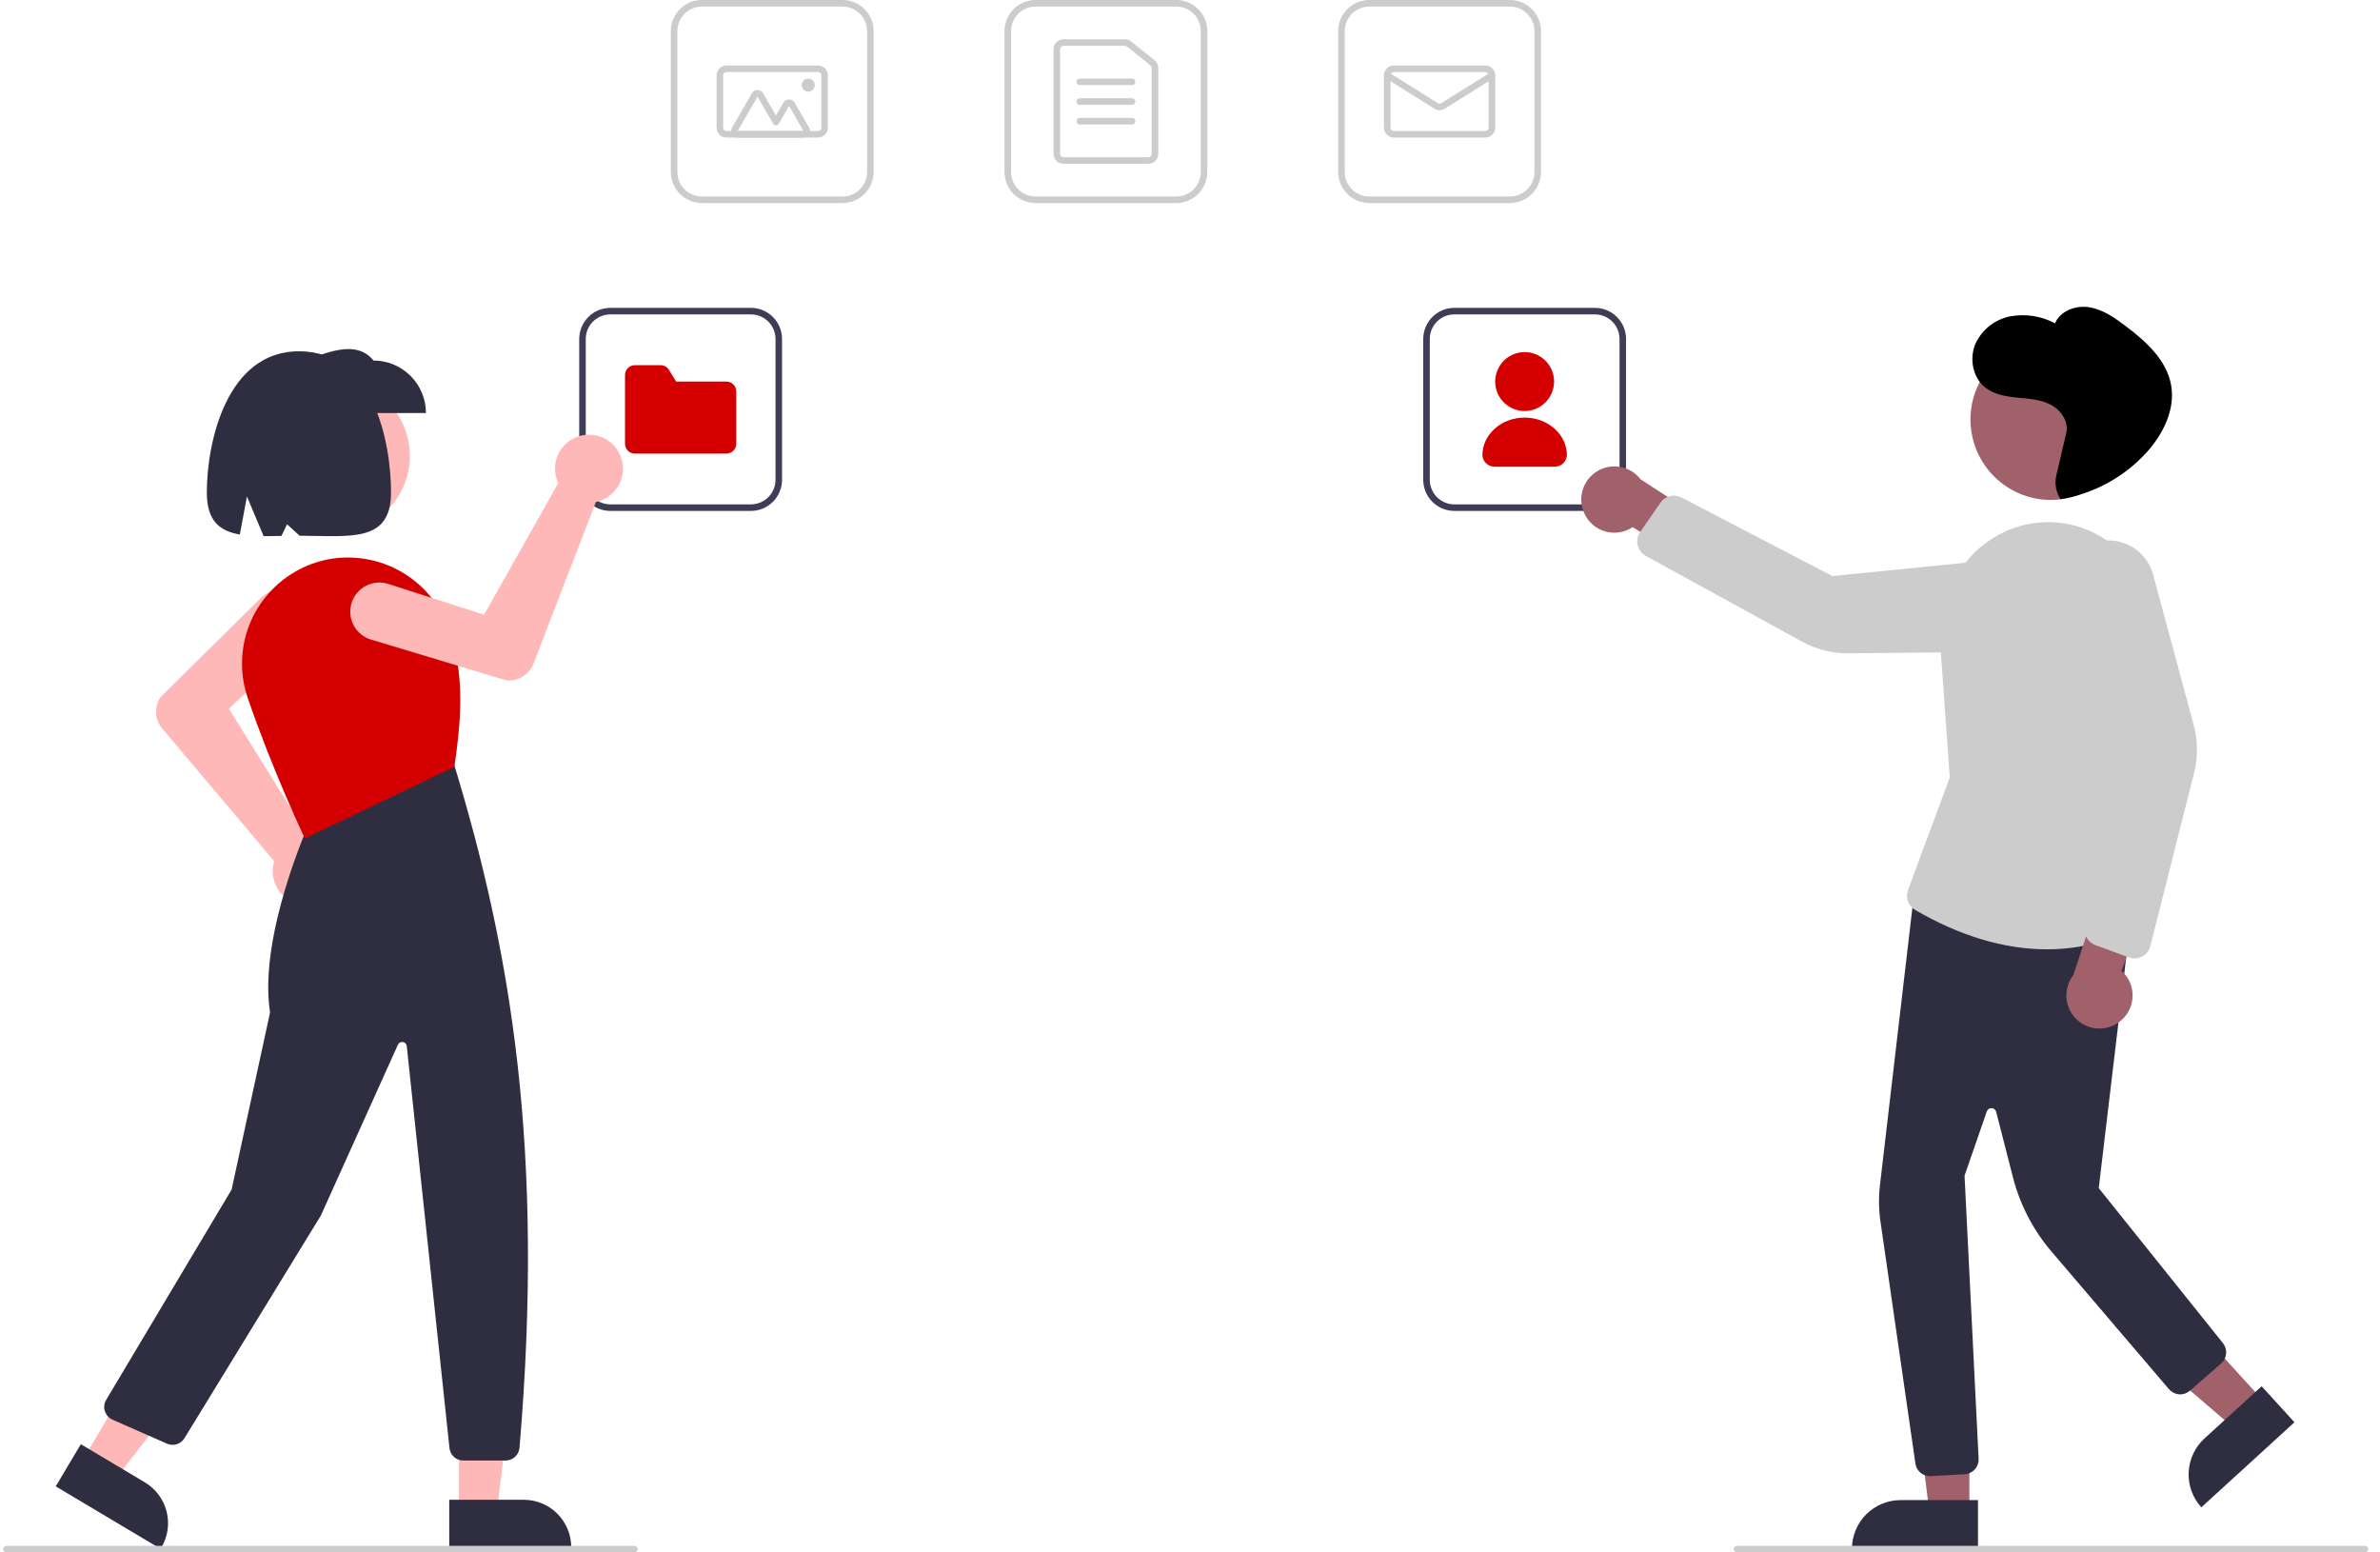 <svg width="161" height="105" viewBox="0 0 161 105" fill="none" xmlns="http://www.w3.org/2000/svg">
<g clip-path="url(#clip0_384_397)">
<path d="M79.57 13.734H70.054C69.496 13.733 68.962 13.512 68.568 13.117C68.174 12.723 67.952 12.188 67.951 11.63V2.104C67.952 1.546 68.174 1.012 68.568 0.617C68.962 0.223 69.496 0.001 70.054 0H79.57C80.127 0.001 80.662 0.223 81.056 0.617C81.45 1.012 81.671 1.546 81.672 2.104V11.63C81.671 12.188 81.45 12.723 81.056 13.117C80.662 13.512 80.127 13.733 79.57 13.734ZM70.054 0.443C69.614 0.444 69.192 0.619 68.881 0.93C68.57 1.242 68.395 1.664 68.394 2.104V11.63C68.395 12.07 68.57 12.492 68.881 12.804C69.192 13.115 69.614 13.291 70.054 13.291H79.57C80.01 13.291 80.432 13.115 80.743 12.804C81.054 12.492 81.229 12.07 81.23 11.63V2.104C81.229 1.664 81.054 1.242 80.743 0.93C80.432 0.619 80.01 0.444 79.57 0.443H70.054Z" fill="#CCCCCC"/>
<path d="M77.689 11.076H71.935C71.759 11.076 71.59 11.006 71.466 10.881C71.341 10.757 71.271 10.588 71.271 10.411V3.323C71.271 3.147 71.341 2.978 71.466 2.853C71.59 2.728 71.759 2.658 71.935 2.658H76.104C76.255 2.658 76.402 2.71 76.52 2.805L78.105 4.079C78.182 4.141 78.245 4.22 78.288 4.31C78.331 4.4 78.353 4.498 78.353 4.597V10.411C78.352 10.588 78.282 10.757 78.158 10.881C78.034 11.006 77.865 11.076 77.689 11.076ZM71.935 3.101C71.876 3.101 71.82 3.125 71.778 3.166C71.737 3.208 71.714 3.264 71.714 3.323V10.411C71.714 10.47 71.737 10.526 71.778 10.568C71.82 10.61 71.876 10.633 71.935 10.633H77.689C77.747 10.633 77.804 10.61 77.845 10.568C77.887 10.526 77.91 10.47 77.91 10.411V4.597C77.91 4.564 77.903 4.532 77.888 4.502C77.874 4.472 77.853 4.445 77.827 4.425L76.243 3.15C76.203 3.119 76.154 3.101 76.104 3.101H71.935Z" fill="#CCCCCC"/>
<path d="M76.582 5.759H73.041C72.983 5.759 72.926 5.736 72.885 5.695C72.843 5.653 72.82 5.597 72.82 5.538C72.82 5.479 72.843 5.423 72.885 5.381C72.926 5.34 72.983 5.316 73.041 5.316H76.582C76.641 5.316 76.697 5.34 76.739 5.381C76.78 5.423 76.803 5.479 76.803 5.538C76.803 5.597 76.78 5.653 76.739 5.695C76.697 5.736 76.641 5.759 76.582 5.759Z" fill="#CCCCCC"/>
<path d="M76.582 7.089H73.041C72.983 7.089 72.926 7.065 72.885 7.024C72.843 6.982 72.82 6.926 72.82 6.867C72.82 6.808 72.843 6.752 72.885 6.71C72.926 6.669 72.983 6.646 73.041 6.646H76.582C76.641 6.646 76.697 6.669 76.739 6.71C76.78 6.752 76.803 6.808 76.803 6.867C76.803 6.926 76.78 6.982 76.739 7.024C76.697 7.065 76.641 7.089 76.582 7.089Z" fill="#CCCCCC"/>
<path d="M76.582 8.418H73.041C72.983 8.418 72.926 8.394 72.885 8.353C72.843 8.311 72.82 8.255 72.82 8.196C72.82 8.137 72.843 8.081 72.885 8.04C72.926 7.998 72.983 7.975 73.041 7.975H76.582C76.641 7.975 76.697 7.998 76.739 8.04C76.78 8.081 76.803 8.137 76.803 8.196C76.803 8.255 76.78 8.311 76.739 8.353C76.697 8.394 76.641 8.418 76.582 8.418Z" fill="#CCCCCC"/>
<path d="M102.142 13.734H92.626C92.069 13.733 91.535 13.512 91.141 13.117C90.746 12.723 90.525 12.188 90.524 11.63V2.104C90.525 1.546 90.746 1.012 91.141 0.617C91.535 0.223 92.069 0.001 92.626 0H102.142C102.7 0.001 103.234 0.223 103.628 0.617C104.022 1.012 104.244 1.546 104.245 2.104V11.63C104.244 12.188 104.022 12.723 103.628 13.117C103.234 13.512 102.7 13.733 102.142 13.734ZM92.626 0.443C92.186 0.444 91.764 0.619 91.453 0.93C91.142 1.242 90.967 1.664 90.967 2.104V11.63C90.967 12.07 91.142 12.492 91.453 12.804C91.764 13.115 92.186 13.291 92.626 13.291H102.142C102.582 13.291 103.004 13.115 103.315 12.804C103.627 12.492 103.802 12.07 103.802 11.63V2.104C103.802 1.664 103.627 1.242 103.315 0.93C103.004 0.619 102.582 0.444 102.142 0.443H92.626Z" fill="#CCCCCC"/>
<path d="M100.483 9.304H94.286C94.11 9.304 93.941 9.234 93.817 9.109C93.692 8.984 93.623 8.815 93.622 8.639V5.095C93.623 4.919 93.692 4.75 93.817 4.625C93.941 4.501 94.11 4.431 94.286 4.43H100.483C100.659 4.431 100.827 4.501 100.952 4.625C101.076 4.75 101.146 4.919 101.146 5.095V8.639C101.146 8.815 101.076 8.984 100.952 9.109C100.827 9.234 100.659 9.304 100.483 9.304ZM94.286 4.873C94.228 4.873 94.171 4.897 94.13 4.938C94.088 4.98 94.065 5.036 94.065 5.095V8.639C94.065 8.698 94.088 8.754 94.13 8.796C94.171 8.837 94.228 8.861 94.286 8.861H100.483C100.541 8.861 100.598 8.837 100.639 8.796C100.68 8.754 100.704 8.698 100.704 8.639V5.095C100.704 5.036 100.68 4.98 100.639 4.938C100.598 4.897 100.541 4.873 100.483 4.873H94.286Z" fill="#CCCCCC"/>
<path d="M97.384 7.452C97.26 7.452 97.138 7.417 97.033 7.351L93.726 5.283C93.677 5.252 93.641 5.202 93.628 5.145C93.615 5.088 93.625 5.028 93.656 4.978C93.688 4.928 93.737 4.893 93.794 4.879C93.851 4.866 93.911 4.876 93.961 4.907L97.267 6.975C97.302 6.997 97.343 7.009 97.385 7.009C97.426 7.009 97.467 6.997 97.502 6.975L100.808 4.907C100.858 4.876 100.918 4.866 100.975 4.879C101.032 4.893 101.081 4.928 101.112 4.978C101.143 5.028 101.154 5.088 101.14 5.145C101.127 5.202 101.092 5.252 101.043 5.283L97.737 7.351C97.631 7.417 97.509 7.452 97.384 7.452Z" fill="#CCCCCC"/>
<path d="M56.997 13.734H47.481C46.924 13.733 46.389 13.512 45.995 13.117C45.601 12.723 45.38 12.188 45.379 11.63V2.104C45.38 1.546 45.601 1.012 45.995 0.617C46.389 0.223 46.924 0.001 47.481 0H56.997C57.554 0.001 58.089 0.223 58.483 0.617C58.877 1.012 59.099 1.546 59.099 2.104V11.63C59.099 12.188 58.877 12.723 58.483 13.117C58.089 13.512 57.554 13.733 56.997 13.734ZM47.481 0.443C47.041 0.444 46.619 0.619 46.308 0.93C45.997 1.242 45.822 1.664 45.821 2.104V11.63C45.822 12.07 45.997 12.492 46.308 12.804C46.619 13.115 47.041 13.291 47.481 13.291H56.997C57.437 13.291 57.859 13.115 58.17 12.804C58.481 12.492 58.656 12.07 58.657 11.63V2.104C58.656 1.664 58.481 1.242 58.17 0.93C57.859 0.619 57.437 0.444 56.997 0.443H47.481Z" fill="#CCCCCC"/>
<path d="M55.337 9.304H49.141C48.965 9.304 48.796 9.234 48.672 9.109C48.547 8.984 48.477 8.815 48.477 8.639V5.095C48.477 4.919 48.547 4.75 48.672 4.625C48.796 4.501 48.965 4.431 49.141 4.43H55.337C55.513 4.431 55.682 4.501 55.807 4.625C55.931 4.75 56.001 4.919 56.001 5.095V8.639C56.001 8.815 55.931 8.984 55.807 9.109C55.682 9.234 55.513 9.304 55.337 9.304ZM49.141 4.873C49.082 4.873 49.026 4.897 48.984 4.938C48.943 4.98 48.92 5.036 48.92 5.095V8.639C48.92 8.698 48.943 8.754 48.984 8.796C49.026 8.837 49.082 8.861 49.141 8.861H55.337C55.396 8.861 55.452 8.837 55.494 8.796C55.535 8.754 55.559 8.698 55.559 8.639V5.095C55.559 5.036 55.535 4.98 55.494 4.938C55.452 4.897 55.396 4.873 55.337 4.873H49.141Z" fill="#CCCCCC"/>
<path d="M54.355 9.304H49.902C49.824 9.304 49.748 9.283 49.681 9.244C49.613 9.206 49.557 9.15 49.518 9.082C49.48 9.015 49.459 8.939 49.459 8.861C49.459 8.783 49.48 8.707 49.519 8.639L50.86 6.313C50.899 6.246 50.955 6.19 51.022 6.151C51.089 6.112 51.166 6.092 51.243 6.092C51.321 6.092 51.397 6.112 51.465 6.151C51.532 6.19 51.588 6.246 51.627 6.313L52.493 7.815L52.995 6.945C53.034 6.878 53.09 6.822 53.157 6.783C53.224 6.744 53.301 6.724 53.378 6.724C53.456 6.724 53.532 6.744 53.6 6.783C53.667 6.822 53.723 6.878 53.762 6.945L54.739 8.639C54.778 8.707 54.798 8.783 54.798 8.861C54.798 8.939 54.778 9.015 54.739 9.082C54.7 9.15 54.644 9.206 54.577 9.244C54.509 9.283 54.433 9.304 54.355 9.304ZM54.355 8.861L53.378 7.167L52.685 8.369C52.665 8.403 52.637 8.431 52.604 8.45C52.57 8.47 52.532 8.48 52.493 8.48C52.454 8.48 52.416 8.47 52.382 8.45C52.349 8.431 52.321 8.403 52.301 8.369L51.243 6.535L49.902 8.861H54.355Z" fill="#CCCCCC"/>
<path d="M54.673 6.202C54.918 6.202 55.116 6.004 55.116 5.759C55.116 5.515 54.918 5.316 54.673 5.316C54.429 5.316 54.231 5.515 54.231 5.759C54.231 6.004 54.429 6.202 54.673 6.202Z" fill="#CCCCCC"/>
<path d="M50.801 34.557H41.285C40.727 34.556 40.193 34.334 39.799 33.94C39.405 33.545 39.183 33.011 39.182 32.453V22.927C39.183 22.369 39.405 21.834 39.799 21.44C40.193 21.045 40.727 20.823 41.285 20.823H50.801C51.358 20.823 51.892 21.045 52.287 21.44C52.681 21.834 52.902 22.369 52.903 22.927V32.453C52.902 33.011 52.681 33.545 52.287 33.94C51.892 34.334 51.358 34.556 50.801 34.557ZM41.285 21.266C40.845 21.266 40.423 21.442 40.112 21.753C39.801 22.064 39.626 22.487 39.625 22.927V32.453C39.626 32.893 39.801 33.315 40.112 33.627C40.423 33.938 40.845 34.113 41.285 34.114H50.801C51.241 34.113 51.663 33.938 51.974 33.627C52.285 33.315 52.46 32.893 52.461 32.453V22.927C52.46 22.487 52.285 22.064 51.974 21.753C51.663 21.442 51.241 21.266 50.801 21.266H41.285Z" fill="#3F3D56"/>
<path d="M49.141 30.68H42.944C42.769 30.68 42.6 30.61 42.475 30.485C42.351 30.361 42.281 30.192 42.281 30.016V25.364C42.281 25.188 42.351 25.019 42.475 24.894C42.6 24.77 42.769 24.7 42.944 24.699H44.689C44.802 24.699 44.914 24.728 45.013 24.783C45.112 24.839 45.195 24.919 45.254 25.015L45.741 25.807H49.141C49.317 25.807 49.486 25.877 49.61 26.002C49.735 26.126 49.805 26.295 49.805 26.471V30.016C49.805 30.192 49.735 30.361 49.61 30.485C49.486 30.61 49.317 30.68 49.141 30.68Z" fill="#D40000"/>
<path d="M22.597 35.971C25.429 35.971 27.725 33.672 27.725 30.838C27.725 28.003 25.429 25.705 22.597 25.705C19.765 25.705 17.469 28.003 17.469 30.838C17.469 33.672 19.765 35.971 22.597 35.971Z" fill="#FFB8B8"/>
<path d="M20.745 61.21C20.681 61.21 20.616 61.207 20.551 61.202C20.228 61.175 19.915 61.08 19.632 60.923C19.349 60.767 19.102 60.552 18.907 60.293C18.712 60.034 18.574 59.737 18.502 59.422C18.43 59.106 18.426 58.778 18.489 58.461C18.504 58.387 18.523 58.314 18.546 58.242L10.977 49.282C10.731 48.988 10.585 48.622 10.563 48.238C10.541 47.855 10.642 47.474 10.853 47.154L10.867 47.137L17.679 40.413C17.864 40.23 18.084 40.086 18.325 39.988C18.567 39.891 18.825 39.842 19.085 39.845C19.345 39.849 19.602 39.903 19.841 40.006C20.08 40.109 20.296 40.258 20.477 40.445C20.658 40.633 20.8 40.854 20.895 41.096C20.99 41.338 21.036 41.597 21.031 41.857C21.025 42.118 20.968 42.374 20.863 42.613C20.758 42.851 20.607 43.066 20.419 43.245L15.485 47.941L20.886 56.618C20.988 56.624 21.09 56.636 21.191 56.656C21.75 56.768 22.247 57.083 22.586 57.541C22.926 57.999 23.083 58.567 23.027 59.135C22.972 59.702 22.708 60.229 22.286 60.613C21.864 60.996 21.315 61.209 20.746 61.21L20.745 61.21Z" fill="#FFB8B8"/>
<path d="M31.043 102.276H33.602L34.82 92.393L31.042 92.393L31.043 102.276Z" fill="#FFB8B8"/>
<path d="M30.39 101.439L35.431 101.439H35.431C35.852 101.439 36.27 101.522 36.66 101.684C37.05 101.845 37.404 102.082 37.702 102.381C38.001 102.679 38.237 103.034 38.399 103.424C38.56 103.814 38.643 104.232 38.643 104.654V104.759L30.39 104.759L30.39 101.439Z" fill="#2F2E41"/>
<path d="M5.601 98.733L7.801 100.044L13.898 92.176L10.652 90.242L5.601 98.733Z" fill="#FFB8B8"/>
<path d="M5.468 97.68L9.799 100.261L9.799 100.261C10.162 100.478 10.478 100.763 10.73 101.101C10.983 101.44 11.166 101.825 11.27 102.234C11.373 102.643 11.396 103.069 11.335 103.487C11.274 103.905 11.132 104.307 10.916 104.669L10.863 104.759L3.771 100.533L5.468 97.68Z" fill="#2F2E41"/>
<path d="M34.206 98.785H31.34C31.108 98.785 30.884 98.7 30.711 98.544C30.539 98.389 30.43 98.175 30.406 97.944L27.516 70.755C27.509 70.687 27.479 70.623 27.432 70.573C27.385 70.523 27.322 70.49 27.254 70.479C27.186 70.468 27.117 70.48 27.056 70.512C26.996 70.545 26.948 70.597 26.919 70.659L21.706 82.213L12.477 97.277C12.358 97.471 12.173 97.614 11.957 97.682C11.74 97.75 11.506 97.737 11.298 97.646L7.611 96.023C7.489 95.969 7.38 95.89 7.291 95.791C7.202 95.692 7.135 95.575 7.095 95.448C7.054 95.321 7.041 95.186 7.056 95.054C7.072 94.921 7.115 94.794 7.183 94.679L15.667 80.46L18.269 68.479C17.451 63.283 20.959 55.558 20.995 55.481L21.012 55.443L30.676 51.662L30.724 51.722C34.535 64.24 36.857 77.713 35.143 97.923C35.122 98.158 35.014 98.376 34.841 98.535C34.668 98.695 34.441 98.784 34.206 98.785Z" fill="#2F2E41"/>
<path d="M20.623 56.709L20.578 56.614C20.556 56.569 18.407 52.032 16.751 47.184C16.433 46.246 16.312 45.253 16.398 44.266C16.483 43.28 16.772 42.321 17.246 41.453C17.727 40.575 18.385 39.806 19.177 39.196C19.97 38.586 20.881 38.147 21.852 37.907C23.538 37.503 25.313 37.718 26.854 38.514C28.394 39.309 29.598 40.633 30.246 42.242C31.559 45.531 31.141 49.042 30.747 51.802L30.739 51.858L30.689 51.882L20.623 56.709Z" fill="#D40000"/>
<path d="M28.814 27.938H20.672V24.385C22.459 23.674 24.208 23.07 25.265 24.385C26.206 24.385 27.109 24.76 27.775 25.426C28.441 26.092 28.814 26.996 28.814 27.938Z" fill="#2F2E41"/>
<path d="M20.221 23.758C15.353 23.758 13.991 29.866 13.991 33.311C13.991 35.233 14.859 35.92 16.223 36.153L16.705 33.581L17.834 36.264C18.217 36.265 18.619 36.258 19.037 36.25L19.419 35.462L20.272 36.236C23.689 36.241 26.451 36.74 26.451 33.311C26.451 29.866 25.256 23.758 20.221 23.758Z" fill="#2F2E41"/>
<path d="M41.858 30.594C41.889 30.651 41.917 30.709 41.944 30.769C42.075 31.065 42.142 31.386 42.14 31.71C42.139 32.034 42.069 32.354 41.935 32.649C41.802 32.944 41.608 33.207 41.365 33.422C41.123 33.636 40.838 33.797 40.529 33.894C40.457 33.916 40.384 33.935 40.31 33.949L36.084 44.894C35.944 45.251 35.693 45.554 35.367 45.758C35.042 45.961 34.659 46.054 34.277 46.023L34.256 46.019L25.095 43.258C24.846 43.183 24.614 43.06 24.413 42.894C24.212 42.729 24.045 42.526 23.923 42.296C23.801 42.066 23.726 41.814 23.702 41.555C23.677 41.295 23.705 41.034 23.782 40.785C23.859 40.537 23.985 40.306 24.152 40.106C24.319 39.907 24.523 39.742 24.754 39.622C24.985 39.502 25.238 39.429 25.497 39.407C25.756 39.385 26.017 39.414 26.265 39.494L32.746 41.577L37.765 32.672C37.72 32.579 37.683 32.484 37.652 32.386C37.482 31.842 37.52 31.254 37.759 30.736C37.998 30.218 38.42 29.808 38.944 29.584C39.468 29.361 40.057 29.341 40.595 29.527C41.134 29.714 41.584 30.094 41.858 30.594H41.858Z" fill="#FFB8B8"/>
<path d="M107.896 34.557H98.38C97.823 34.556 97.288 34.334 96.894 33.94C96.5 33.545 96.278 33.011 96.278 32.453V22.927C96.278 22.369 96.5 21.834 96.894 21.44C97.288 21.045 97.823 20.823 98.38 20.823H107.896C108.453 20.823 108.988 21.045 109.382 21.44C109.776 21.834 109.998 22.369 109.998 22.927V32.453C109.998 33.011 109.776 33.545 109.382 33.94C108.988 34.334 108.453 34.556 107.896 34.557ZM98.38 21.266C97.94 21.266 97.518 21.442 97.207 21.753C96.896 22.064 96.721 22.487 96.721 22.927V32.453C96.721 32.893 96.896 33.315 97.207 33.627C97.518 33.938 97.94 34.113 98.38 34.114H107.896C108.336 34.113 108.758 33.938 109.069 33.627C109.38 33.315 109.555 32.893 109.556 32.453V22.927C109.555 22.487 109.38 22.064 109.069 21.753C108.758 21.442 108.336 21.266 107.896 21.266H98.38Z" fill="#3F3D56"/>
<path d="M103.138 27.801C102.744 27.801 102.359 27.684 102.032 27.465C101.704 27.246 101.449 26.934 101.298 26.57C101.147 26.206 101.108 25.805 101.185 25.418C101.262 25.031 101.451 24.676 101.73 24.397C102.008 24.118 102.363 23.928 102.75 23.852C103.136 23.775 103.536 23.814 103.9 23.965C104.264 24.116 104.575 24.372 104.794 24.699C105.013 25.027 105.13 25.413 105.13 25.807C105.129 26.335 104.919 26.842 104.546 27.216C104.172 27.59 103.666 27.8 103.138 27.801Z" fill="#D40000"/>
<path d="M105.127 31.567H101.15C100.932 31.578 100.718 31.503 100.555 31.358C100.392 31.213 100.293 31.009 100.28 30.791C100.28 29.387 101.562 28.244 103.138 28.244C104.714 28.244 105.997 29.387 105.997 30.791C105.983 31.009 105.884 31.213 105.721 31.358C105.558 31.503 105.345 31.578 105.127 31.567Z" fill="#D40000"/>
<path d="M133.223 102.237L130.51 102.237L129.219 91.762L133.224 91.762L133.223 102.237Z" fill="#A0616A"/>
<path d="M128.572 101.461H133.805V104.759H125.278C125.278 104.326 125.363 103.897 125.529 103.497C125.694 103.097 125.937 102.733 126.243 102.427C126.549 102.121 126.912 101.878 127.311 101.712C127.711 101.547 128.14 101.461 128.572 101.461Z" fill="#2F2E41"/>
<path d="M153.086 94.727L151.081 96.558L143.075 89.69L146.033 86.988L153.086 94.727Z" fill="#A0616A"/>
<path d="M149.127 97.292L152.993 93.762L155.213 96.198L148.914 101.95C148.622 101.63 148.396 101.256 148.249 100.849C148.102 100.442 148.037 100.009 148.057 99.577C148.076 99.144 148.181 98.72 148.365 98.328C148.549 97.935 148.808 97.583 149.127 97.292Z" fill="#2F2E41"/>
<path d="M130.555 99.842C130.316 99.843 130.084 99.756 129.904 99.599C129.723 99.442 129.605 99.225 129.572 98.988L127.208 82.62C127.09 81.803 127.079 80.975 127.174 80.156L129.479 60.447L144.195 61.683L141.974 80.359L150.375 90.845C150.537 91.046 150.614 91.301 150.591 91.558C150.569 91.814 150.447 92.052 150.253 92.221L148.137 94.065C148.038 94.151 147.923 94.217 147.798 94.259C147.673 94.301 147.541 94.317 147.41 94.308C147.279 94.298 147.151 94.262 147.033 94.203C146.916 94.143 146.812 94.061 146.726 93.961L138.765 84.635C137.533 83.188 136.646 81.479 136.172 79.638L135.035 75.201C135.017 75.132 134.978 75.07 134.922 75.025C134.867 74.98 134.798 74.954 134.727 74.951C134.656 74.948 134.585 74.969 134.526 75.009C134.468 75.049 134.423 75.107 134.4 75.175L132.896 79.522L133.848 98.668C133.86 98.931 133.768 99.188 133.592 99.383C133.417 99.579 133.171 99.697 132.908 99.713L130.613 99.84C130.594 99.841 130.574 99.842 130.555 99.842Z" fill="#2F2E41"/>
<path d="M138.733 33.813C141.735 33.813 144.168 31.377 144.168 28.372C144.168 25.367 141.735 22.932 138.733 22.932C135.731 22.932 133.298 25.367 133.298 28.372C133.298 31.377 135.731 33.813 138.733 33.813Z" fill="#A0616A"/>
<path d="M107.163 34.698C107.294 34.996 107.488 35.262 107.732 35.477C107.977 35.692 108.265 35.851 108.578 35.942C108.89 36.033 109.218 36.055 109.54 36.005C109.862 35.955 110.168 35.836 110.439 35.655L117.565 39.976L117.011 36.321L110.979 32.419C110.645 31.985 110.163 31.688 109.625 31.585C109.087 31.483 108.53 31.581 108.06 31.862C107.59 32.143 107.238 32.587 107.073 33.109C106.908 33.632 106.94 34.197 107.163 34.698Z" fill="#A0616A"/>
<path d="M138.48 64.209C135.594 64.209 132.59 63.312 129.551 61.544C129.326 61.413 129.154 61.206 129.066 60.96C128.978 60.714 128.98 60.445 129.071 60.2L131.897 52.579L131.254 43.598C131.036 40.543 132.557 37.644 135.13 36.211C136.053 35.692 137.082 35.39 138.138 35.328C139.195 35.265 140.252 35.443 141.23 35.849C142.278 36.291 143.213 36.966 143.963 37.822C144.714 38.678 145.26 39.693 145.562 40.791L146.469 43.95C147.569 47.814 147.442 51.925 146.106 55.713L143.479 63.099L143.41 63.14C143.392 63.151 141.589 64.208 138.48 64.209Z" fill="#CCCCCC"/>
<path d="M110.936 37.233C110.813 37.049 110.748 36.831 110.751 36.61C110.753 36.388 110.821 36.172 110.947 35.99L112.325 33.999C112.478 33.778 112.707 33.62 112.968 33.555C113.23 33.49 113.506 33.523 113.745 33.647L123.958 38.963L135.227 37.833C135.936 37.765 136.647 37.94 137.244 38.33C137.842 38.719 138.289 39.3 138.514 39.977C138.666 40.445 138.707 40.942 138.632 41.428C138.557 41.914 138.368 42.376 138.082 42.776C137.795 43.176 137.418 43.503 136.982 43.73C136.546 43.956 136.062 44.077 135.571 44.082L125.062 44.189C123.956 44.2 122.866 43.926 121.895 43.394L111.325 37.592C111.168 37.505 111.035 37.382 110.936 37.233Z" fill="#CCCCCC"/>
<path d="M143.417 69.078C143.673 68.877 143.881 68.621 144.027 68.331C144.174 68.04 144.255 67.721 144.264 67.395C144.274 67.07 144.213 66.746 144.084 66.447C143.955 66.148 143.762 65.88 143.519 65.664L146.174 58.351L142.513 59.128L140.255 65.953C139.919 66.386 139.753 66.927 139.789 67.474C139.824 68.021 140.06 68.536 140.449 68.921C140.839 69.306 141.356 69.535 141.903 69.564C142.45 69.593 142.989 69.42 143.417 69.078Z" fill="#A0616A"/>
<path d="M144.391 64.825C144.261 64.825 144.133 64.802 144.011 64.757L141.74 63.922C141.487 63.829 141.277 63.647 141.149 63.41C141.02 63.173 140.983 62.898 141.043 62.635L143.619 51.404L139.695 40.77C139.451 40.099 139.442 39.366 139.669 38.69C139.895 38.013 140.345 37.434 140.943 37.046C141.357 36.781 141.828 36.617 142.317 36.568C142.806 36.518 143.3 36.585 143.758 36.762C144.217 36.939 144.627 37.222 144.956 37.588C145.285 37.954 145.524 38.392 145.652 38.867L148.395 49.022C148.683 50.091 148.692 51.216 148.421 52.289L145.465 63.989C145.405 64.228 145.266 64.44 145.072 64.591C144.878 64.742 144.638 64.825 144.392 64.825H144.391V64.825Z" fill="#CCCCCC"/>
<path d="M139.092 32.211C139.368 31.067 139.504 30.424 139.777 29.278C139.96 28.511 139.408 27.726 138.716 27.367C138.023 27.009 137.221 26.968 136.447 26.892C135.674 26.816 134.862 26.68 134.259 26.182C133.45 25.514 133.219 24.268 133.617 23.288C133.83 22.807 134.157 22.384 134.568 22.055C134.979 21.726 135.463 21.5 135.979 21.398C137.016 21.208 138.086 21.373 139.017 21.866C139.382 21.008 140.439 20.634 141.347 20.784C142.256 20.934 143.045 21.486 143.783 22.044C145.156 23.081 146.565 24.339 146.869 26.049C147.164 27.701 146.327 29.368 145.207 30.602C143.679 32.282 141.63 33.395 139.391 33.762C139.242 33.536 139.138 33.282 139.087 33.017C139.036 32.75 139.038 32.477 139.092 32.211Z" fill="black"/>
<path d="M159.988 105H117.498C117.44 105 117.383 104.977 117.342 104.935C117.3 104.894 117.277 104.837 117.277 104.778C117.277 104.72 117.3 104.663 117.342 104.622C117.383 104.58 117.44 104.557 117.498 104.557H159.988C160.047 104.557 160.103 104.58 160.144 104.622C160.186 104.663 160.209 104.72 160.209 104.778C160.209 104.837 160.186 104.894 160.144 104.935C160.103 104.977 160.047 105 159.988 105Z" fill="#CCCCCC"/>
<path d="M42.92 105H0.431C0.372 105 0.316 104.977 0.274 104.935C0.233 104.894 0.209 104.837 0.209 104.778C0.209 104.72 0.233 104.663 0.274 104.622C0.316 104.58 0.372 104.557 0.431 104.557H42.92C42.979 104.557 43.035 104.58 43.077 104.622C43.118 104.663 43.141 104.72 43.141 104.778C43.141 104.837 43.118 104.894 43.077 104.935C43.035 104.977 42.979 105 42.92 105Z" fill="#CCCCCC"/>
</g>
<defs>
<clipPath id="clip0_384_397">
<rect width="160" height="105" fill="white" transform="translate(0.209)"/>
</clipPath>
</defs>
</svg>
